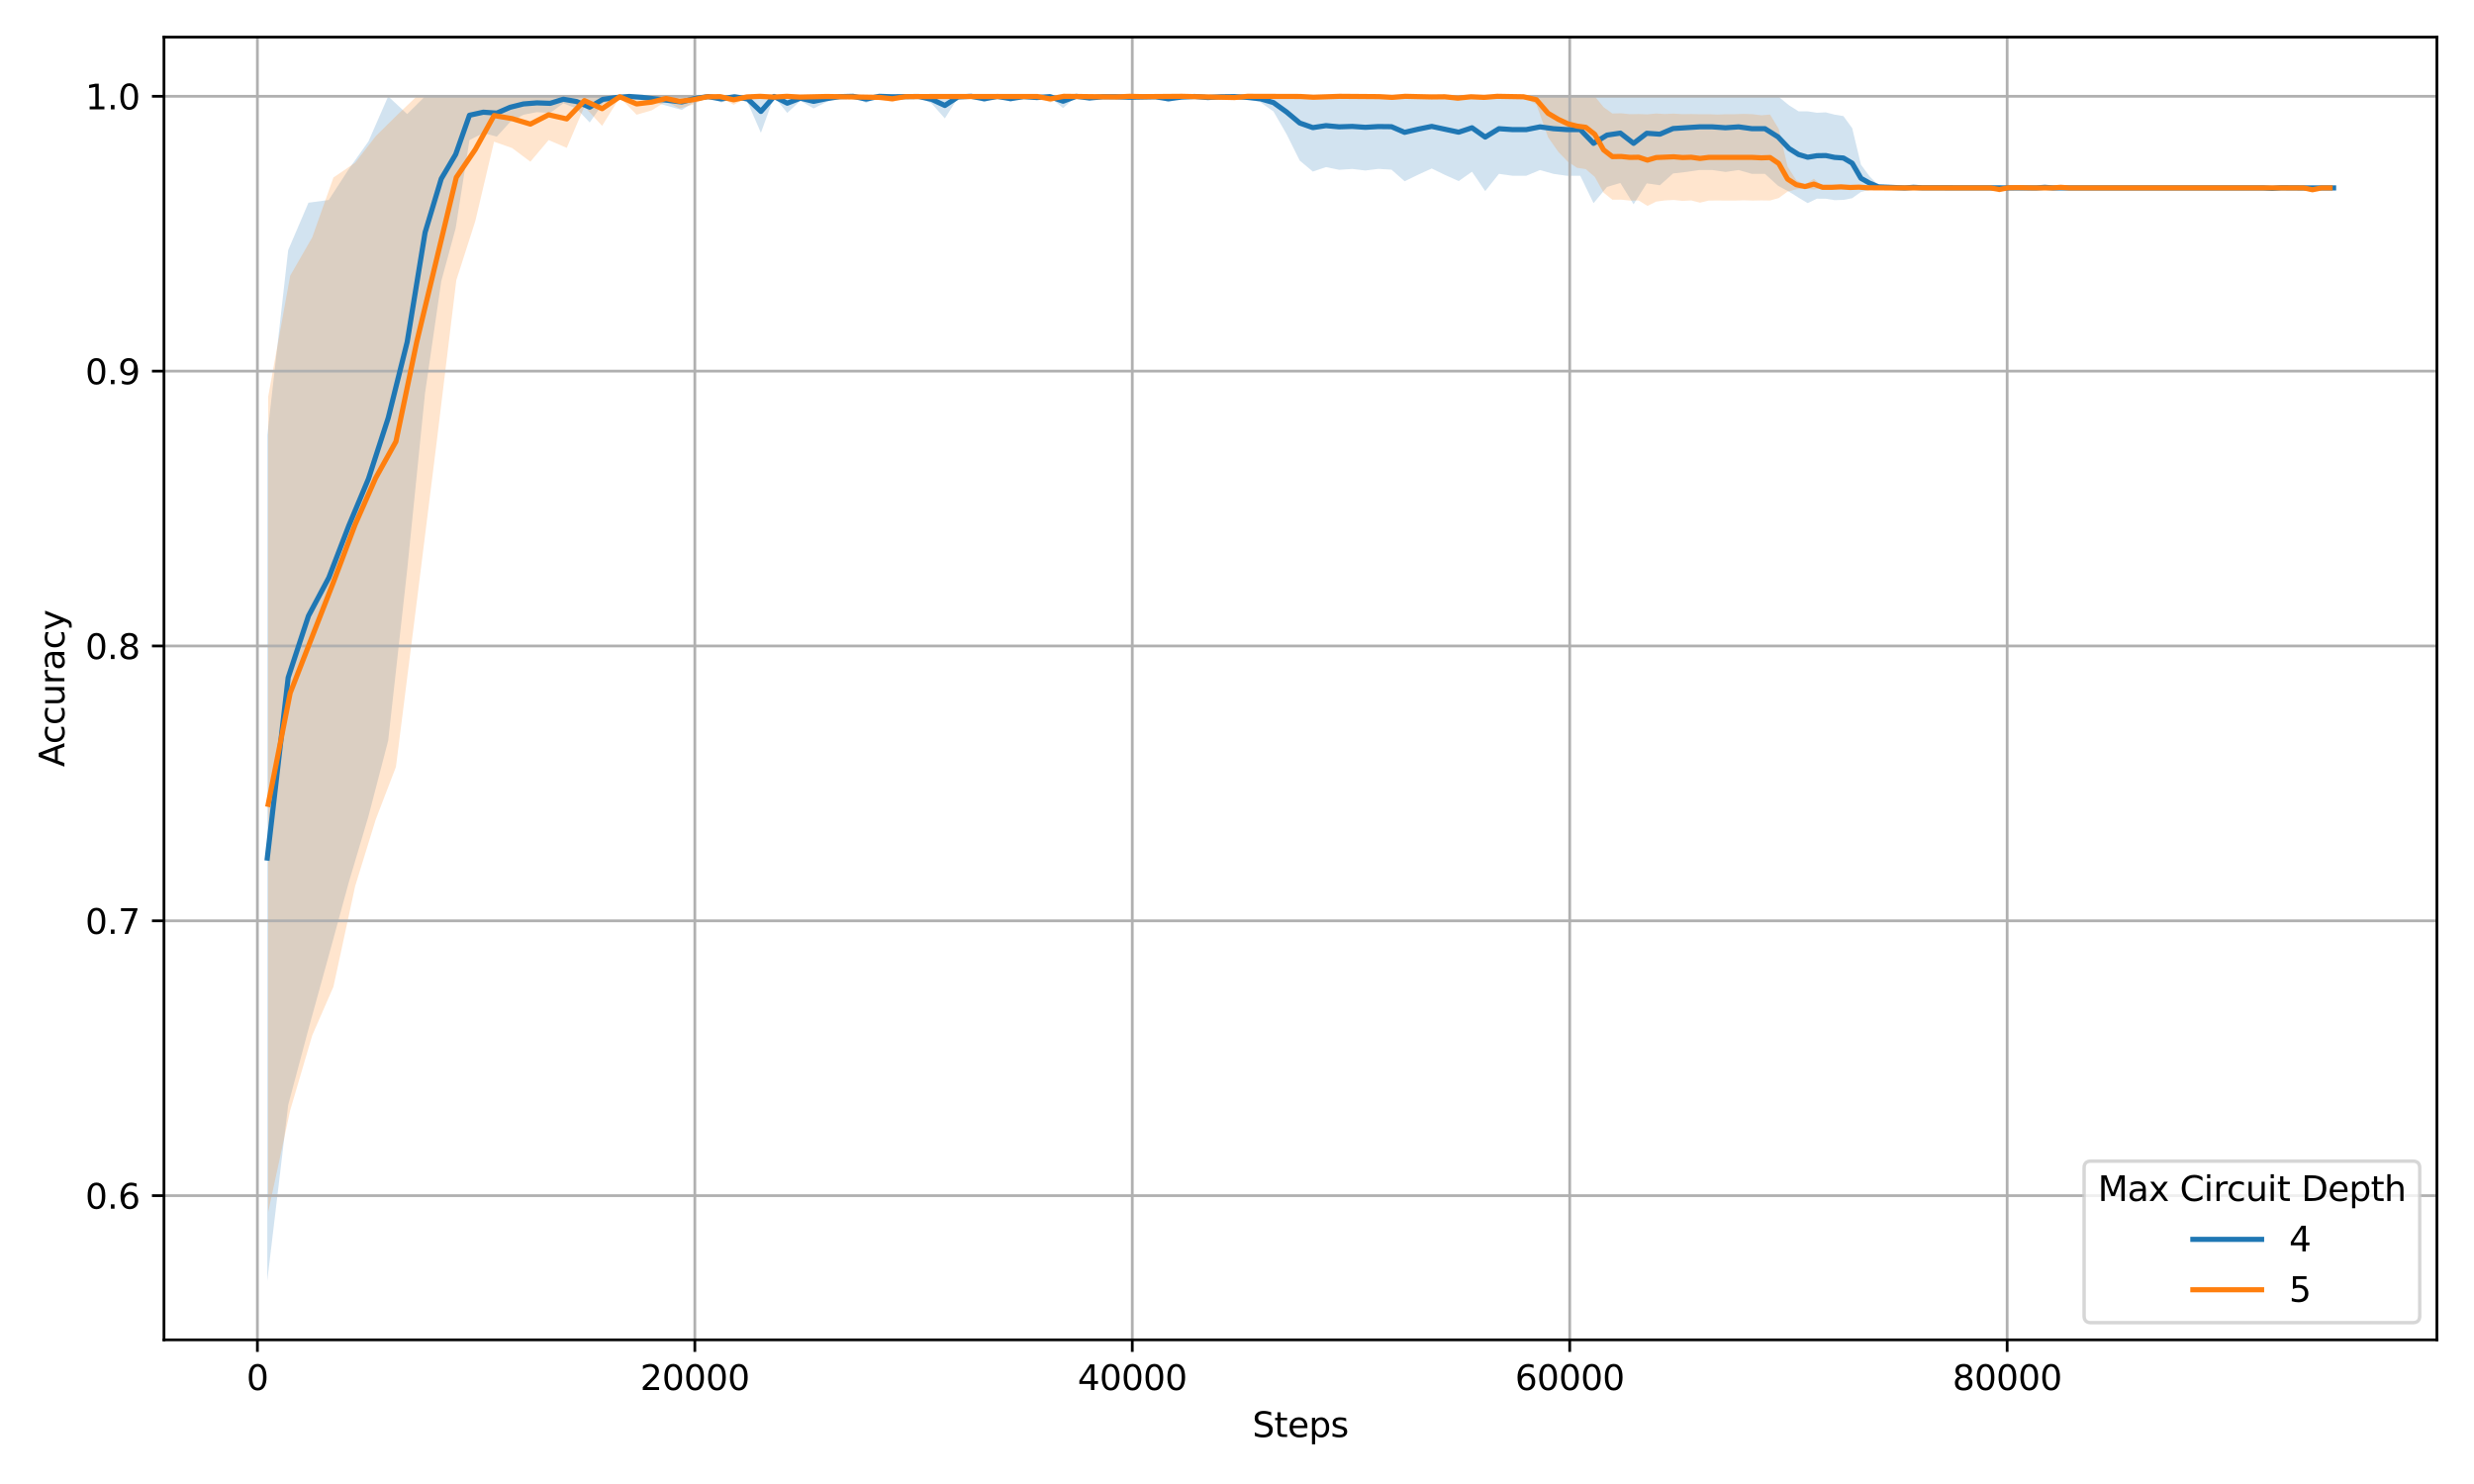 <?xml version="1.0" encoding="utf-8" standalone="no"?>
<!DOCTYPE svg PUBLIC "-//W3C//DTD SVG 1.1//EN"
  "http://www.w3.org/Graphics/SVG/1.1/DTD/svg11.dtd">
<svg xmlns:xlink="http://www.w3.org/1999/xlink" width="720pt" height="432pt" viewBox="0 0 720 432" xmlns="http://www.w3.org/2000/svg" version="1.1">
 <defs>
  <style type="text/css">*{stroke-linejoin: round; stroke-linecap: butt}</style>
 </defs>
 <g id="figure_1">
  <g id="patch_1">
   <path d="M 0 432 
L 720 432 
L 720 0 
L 0 0 
z
" style="fill: #ffffff"/>
  </g>
  <g id="axes_1">
   <g id="patch_2">
    <path d="M 47.72 390.04 
L 709.2 390.04 
L 709.2 10.8 
L 47.72 10.8 
z
" style="fill: #ffffff"/>
   </g>
   <g id="FillBetweenPolyCollection_1">
    <path d="M 77.787 126.767 
L 77.787 372.802 
L 83.866 321.685 
L 89.773 299.568 
L 95.687 278.149 
L 101.479 256.955 
L 107.233 237.594 
L 112.975 215.571 
L 118.5 165.897 
L 123.707 114.379 
L 128.417 81.875 
L 132.618 66.393 
L 136.628 40.783 
L 140.651 38.729 
L 144.579 39.779 
L 148.442 35.522 
L 152.332 33.403 
L 156.246 32.652 
L 160.116 32.883 
L 163.948 30.077 
L 167.774 31.594 
L 171.625 35.657 
L 175.438 30.184 
L 179.276 28.897 
L 183.108 28.145 
L 186.934 28.789 
L 190.778 29.862 
L 194.597 30.935 
L 198.423 32.008 
L 202.28 29.54 
L 206.106 28.253 
L 209.925 29.862 
L 213.757 28.36 
L 217.602 29.862 
L 221.446 38.661 
L 225.285 28.145 
L 229.11 32.867 
L 232.942 29.326 
L 236.774 31.579 
L 240.593 29.648 
L 244.438 28.253 
L 248.257 28.038 
L 252.076 29.97 
L 255.902 28.038 
L 259.708 28.36 
L 263.528 28.145 
L 267.353 28.145 
L 271.166 30.184 
L 274.979 34.476 
L 278.792 28.467 
L 282.63 28.038 
L 286.449 29.755 
L 290.275 28.145 
L 294.094 29.648 
L 297.913 28.253 
L 301.745 28.897 
L 305.571 28.253 
L 309.39 31.472 
L 313.222 28.038 
L 317.073 29.219 
L 320.93 28.36 
L 324.756 28.36 
L 328.575 28.682 
L 332.394 28.575 
L 336.213 28.36 
L 340.033 29.755 
L 343.852 28.575 
L 347.671 28.145 
L 351.509 28.897 
L 355.328 28.36 
L 359.154 28.253 
L 362.973 28.789 
L 366.792 29.755 
L 370.612 32.438 
L 374.443 39.091 
L 378.263 46.754 
L 382.076 49.943 
L 385.901 48.641 
L 389.72 49.436 
L 393.533 49.177 
L 397.34 49.632 
L 401.152 49.159 
L 404.965 49.392 
L 408.778 52.759 
L 412.756 50.839 
L 416.665 49.051 
L 420.541 50.929 
L 424.513 52.715 
L 428.39 49.99 
L 432.234 55.635 
L 436.238 50.607 
L 440.172 51.16 
L 444.188 51.16 
L 448.199 49.499 
L 452.069 50.607 
L 455.99 51.16 
L 459.898 51.16 
L 463.768 59.145 
L 467.683 54.42 
L 471.572 53.268 
L 475.417 59.468 
L 479.249 53.376 
L 483.081 53.929 
L 486.906 50.499 
L 490.725 50.053 
L 494.545 49.499 
L 498.364 49.499 
L 502.183 50.053 
L 506.002 49.499 
L 509.828 50.607 
L 513.647 50.607 
L 517.466 54.084 
L 520.674 55.811 
L 523.43 57.544 
L 526.091 59.134 
L 528.752 57.837 
L 531.355 57.855 
L 533.927 58.263 
L 536.486 58.189 
L 539.045 57.689 
L 541.591 55.866 
L 544.143 55.277 
L 546.689 54.835 
L 549.235 54.78 
L 551.782 54.725 
L 554.328 54.706 
L 556.88 54.78 
L 559.426 54.725 
L 561.972 54.725 
L 564.519 54.706 
L 567.065 54.706 
L 569.617 54.743 
L 572.163 54.706 
L 574.709 54.706 
L 577.256 54.706 
L 579.802 54.706 
L 582.348 54.706 
L 584.894 54.706 
L 587.44 54.725 
L 589.993 54.725 
L 592.545 54.706 
L 595.091 54.78 
L 597.637 54.706 
L 600.184 54.706 
L 602.73 54.706 
L 605.276 54.706 
L 607.822 54.706 
L 610.368 54.706 
L 612.914 54.725 
L 615.46 54.725 
L 618.006 54.706 
L 620.553 54.706 
L 623.099 54.706 
L 625.645 54.706 
L 628.191 54.706 
L 630.737 54.706 
L 633.29 54.743 
L 635.836 54.725 
L 638.382 54.706 
L 640.928 54.706 
L 643.474 54.725 
L 646.02 54.706 
L 648.566 54.706 
L 651.113 54.706 
L 653.659 54.706 
L 656.205 54.706 
L 658.751 54.706 
L 661.297 55.028 
L 663.856 54.725 
L 666.402 54.706 
L 668.948 54.706 
L 671.494 54.706 
L 674.04 54.706 
L 676.587 54.706 
L 679.133 54.706 
L 679.133 54.706 
L 679.133 54.706 
L 676.587 54.706 
L 674.04 54.706 
L 671.494 54.706 
L 668.948 54.706 
L 666.402 54.706 
L 663.856 54.599 
L 661.297 54.651 
L 658.751 54.706 
L 656.205 54.706 
L 653.659 54.706 
L 651.113 54.706 
L 648.566 54.706 
L 646.02 54.706 
L 643.474 54.599 
L 640.928 54.706 
L 638.382 54.706 
L 635.836 54.599 
L 633.29 54.492 
L 630.737 54.706 
L 628.191 54.706 
L 625.645 54.706 
L 623.099 54.706 
L 620.553 54.706 
L 618.006 54.706 
L 615.46 54.599 
L 612.914 54.599 
L 610.368 54.706 
L 607.822 54.706 
L 605.276 54.706 
L 602.73 54.706 
L 600.184 54.706 
L 597.637 54.706 
L 595.091 54.277 
L 592.545 54.706 
L 589.993 54.599 
L 587.44 54.599 
L 584.894 54.706 
L 582.348 54.706 
L 579.802 54.706 
L 577.256 54.706 
L 574.709 54.706 
L 572.163 54.706 
L 569.617 54.492 
L 567.065 54.706 
L 564.519 54.706 
L 561.972 54.599 
L 559.426 54.599 
L 556.88 54.277 
L 554.328 54.706 
L 551.782 54.599 
L 549.235 54.277 
L 546.689 53.955 
L 544.143 51.38 
L 541.591 47.946 
L 539.045 37.323 
L 536.486 33.8 
L 533.927 33.371 
L 531.355 32.712 
L 528.752 32.819 
L 526.091 32.411 
L 523.43 32.401 
L 520.674 30.668 
L 517.466 28.038 
L 513.647 28.038 
L 509.828 28.038 
L 506.002 28.038 
L 502.183 28.038 
L 498.364 28.038 
L 494.545 28.038 
L 490.725 28.038 
L 486.906 28.038 
L 483.081 28.038 
L 479.249 28.038 
L 475.417 28.038 
L 471.572 28.038 
L 467.683 28.038 
L 463.768 28.038 
L 459.898 28.038 
L 455.99 28.038 
L 452.069 28.038 
L 448.199 28.038 
L 444.188 28.038 
L 440.172 28.038 
L 436.238 28.038 
L 432.234 28.038 
L 428.39 28.038 
L 424.513 28.038 
L 420.541 28.038 
L 416.665 28.038 
L 412.756 28.038 
L 408.778 28.038 
L 404.965 28.038 
L 401.152 28.038 
L 397.34 28.038 
L 393.533 28.038 
L 389.72 28.038 
L 385.901 28.038 
L 382.076 28.038 
L 378.263 28.038 
L 374.443 28.038 
L 370.612 28.038 
L 366.792 28.038 
L 362.973 28.038 
L 359.154 28.038 
L 355.328 28.038 
L 351.509 28.038 
L 347.671 28.038 
L 343.852 28.038 
L 340.033 28.038 
L 336.213 28.038 
L 332.394 28.038 
L 328.575 28.038 
L 324.756 28.038 
L 320.93 28.038 
L 317.073 28.038 
L 313.222 28.038 
L 309.39 28.038 
L 305.571 28.038 
L 301.745 28.038 
L 297.913 28.038 
L 294.094 28.038 
L 290.275 28.038 
L 286.449 28.038 
L 282.63 28.038 
L 278.792 28.038 
L 274.979 28.038 
L 271.166 28.038 
L 267.353 28.038 
L 263.528 28.038 
L 259.708 28.038 
L 255.902 28.038 
L 252.076 28.038 
L 248.257 28.038 
L 244.438 28.038 
L 240.593 28.038 
L 236.774 28.038 
L 232.942 28.038 
L 229.11 28.038 
L 225.285 28.038 
L 221.446 28.038 
L 217.602 28.038 
L 213.757 28.038 
L 209.925 28.038 
L 206.106 28.038 
L 202.28 28.038 
L 198.423 28.038 
L 194.597 28.038 
L 190.778 28.038 
L 186.934 28.038 
L 183.108 28.038 
L 179.276 28.038 
L 175.438 28.038 
L 171.625 28.038 
L 167.774 28.038 
L 163.948 28.038 
L 160.116 28.038 
L 156.246 28.038 
L 152.332 28.038 
L 148.442 28.038 
L 144.579 28.038 
L 140.651 28.038 
L 136.628 28.038 
L 132.618 28.038 
L 128.417 28.038 
L 123.707 28.038 
L 118.5 33.209 
L 112.975 28.038 
L 107.233 41.162 
L 101.479 49.269 
L 95.687 58.21 
L 89.773 59.015 
L 83.866 72.811 
L 77.787 126.767 
z
" clip-path="url(#p72f2b18736)" style="fill: #1f77b4; fill-opacity: 0.2"/>
   </g>
   <g id="FillBetweenPolyCollection_2">
    <path d="M 78.048 115.456 
L 78.048 352.822 
L 84.452 323.222 
L 90.874 301.4 
L 97.036 287.258 
L 103.363 257.968 
L 109.321 238.647 
L 115.228 223.242 
L 121.275 175.309 
L 127.093 128.625 
L 132.796 81.598 
L 138.322 64.378 
L 143.783 41.25 
L 149.034 43.093 
L 154.356 47.07 
L 159.665 40.776 
L 164.941 43.046 
L 170.078 31.043 
L 175.228 36.637 
L 180.358 28.36 
L 185.272 33.403 
L 189.69 32.116 
L 193.815 29.54 
L 197.78 31.579 
L 201.86 30.399 
L 205.73 28.36 
L 209.581 28.253 
L 213.509 30.506 
L 217.353 28.467 
L 221.192 28.038 
L 225.119 28.575 
L 228.977 28.038 
L 232.828 28.575 
L 236.672 28.253 
L 240.523 28.145 
L 244.362 28.253 
L 248.206 28.36 
L 252.038 28.253 
L 255.857 28.789 
L 259.689 29.755 
L 263.528 28.253 
L 267.372 28.145 
L 271.191 28.253 
L 275.023 28.145 
L 278.849 28.145 
L 282.681 28.145 
L 286.5 28.145 
L 290.326 28.253 
L 294.145 28.36 
L 297.964 28.36 
L 301.828 28.145 
L 305.698 29.862 
L 309.562 28.038 
L 313.387 28.145 
L 317.232 28.038 
L 321.057 28.145 
L 324.87 28.467 
L 328.709 28.038 
L 332.528 28.253 
L 336.341 28.145 
L 340.185 28.038 
L 344.004 28.038 
L 347.824 28.253 
L 351.624 28.253 
L 355.468 28.789 
L 359.281 28.897 
L 363.1 28.038 
L 366.92 28.038 
L 370.739 28.038 
L 374.571 28.038 
L 378.396 28.145 
L 382.209 28.682 
L 386.035 28.253 
L 389.854 28.038 
L 393.68 28.038 
L 397.499 28.038 
L 401.312 28.253 
L 405.131 28.789 
L 408.944 28.038 
L 412.763 28.36 
L 416.595 28.467 
L 420.427 28.36 
L 424.265 29.326 
L 428.084 28.36 
L 431.91 28.789 
L 435.729 28.038 
L 439.548 28.145 
L 443.367 28.36 
L 447.123 30.399 
L 450.522 39.949 
L 453.533 44.241 
L 456.308 47.102 
L 458.937 48.837 
L 461.515 49.255 
L 464.118 51.488 
L 466.69 56.085 
L 469.242 58.149 
L 471.808 58.122 
L 474.354 58.388 
L 476.9 58.344 
L 479.452 59.943 
L 481.998 58.684 
L 484.545 58.344 
L 487.097 58.211 
L 489.643 58.479 
L 492.189 58.344 
L 494.735 58.997 
L 497.282 58.388 
L 499.828 58.37 
L 502.374 58.388 
L 504.926 58.388 
L 507.479 58.3 
L 510.025 58.388 
L 512.578 58.333 
L 515.13 58.37 
L 517.676 57.652 
L 520.229 55.774 
L 522.775 55.093 
L 525.321 54.872 
L 527.88 55.167 
L 530.432 54.78 
L 533.036 54.78 
L 535.747 54.835 
L 538.427 54.762 
L 541.011 54.798 
L 543.589 54.725 
L 546.142 54.706 
L 548.701 54.725 
L 551.247 54.706 
L 553.793 54.706 
L 556.346 54.706 
L 558.892 54.725 
L 561.438 54.706 
L 563.984 54.706 
L 566.536 54.706 
L 569.102 54.706 
L 571.654 54.706 
L 574.207 54.706 
L 576.753 54.706 
L 579.305 54.706 
L 581.858 56.031 
L 584.41 54.725 
L 586.963 54.743 
L 589.522 54.706 
L 592.074 54.706 
L 594.652 54.706 
L 597.198 54.706 
L 599.751 54.78 
L 602.297 54.706 
L 604.843 54.706 
L 607.523 54.706 
L 610.196 54.706 
L 613.182 54.706 
L 616.033 54.725 
L 618.713 54.725 
L 621.367 54.706 
L 623.958 54.706 
L 626.651 54.706 
L 629.381 54.725 
L 631.985 54.706 
L 634.563 54.706 
L 637.134 54.706 
L 639.7 54.706 
L 642.252 54.706 
L 644.798 54.706 
L 647.376 54.706 
L 649.941 54.706 
L 652.494 54.706 
L 655.065 54.706 
L 657.612 54.706 
L 660.158 54.706 
L 662.748 54.706 
L 665.307 54.706 
L 667.853 54.706 
L 670.444 54.706 
L 672.997 55.994 
L 675.549 54.706 
L 678.095 54.706 
L 678.095 54.706 
L 678.095 54.706 
L 675.549 54.706 
L 672.997 54.485 
L 670.444 54.706 
L 667.853 54.706 
L 665.307 54.706 
L 662.748 54.706 
L 660.158 54.706 
L 657.612 54.706 
L 655.065 54.706 
L 652.494 54.706 
L 649.941 54.706 
L 647.376 54.706 
L 644.798 54.706 
L 642.252 54.706 
L 639.7 54.706 
L 637.134 54.706 
L 634.563 54.706 
L 631.985 54.706 
L 629.381 54.599 
L 626.651 54.706 
L 623.958 54.706 
L 621.367 54.706 
L 618.713 54.599 
L 616.033 54.599 
L 613.182 54.706 
L 610.196 54.706 
L 607.523 54.706 
L 604.843 54.706 
L 602.297 54.706 
L 599.751 54.277 
L 597.198 54.706 
L 594.652 54.706 
L 592.074 54.706 
L 589.522 54.706 
L 586.963 54.492 
L 584.41 54.599 
L 581.858 54.271 
L 579.305 54.706 
L 576.753 54.706 
L 574.207 54.706 
L 571.654 54.706 
L 569.102 54.706 
L 566.536 54.706 
L 563.984 54.706 
L 561.438 54.706 
L 558.892 54.599 
L 556.346 54.706 
L 553.793 54.706 
L 551.247 54.706 
L 548.701 54.599 
L 546.142 54.706 
L 543.589 54.599 
L 541.011 54.17 
L 538.427 54.384 
L 535.747 53.955 
L 533.036 54.277 
L 530.432 54.277 
L 527.88 52.024 
L 525.321 53.741 
L 522.775 52.453 
L 520.229 48.483 
L 517.676 37.538 
L 515.13 33.353 
L 512.578 33.567 
L 510.025 33.245 
L 507.479 33.157 
L 504.926 33.245 
L 502.374 33.245 
L 499.828 33.353 
L 497.282 33.245 
L 494.735 33.259 
L 492.189 33.201 
L 489.643 33.244 
L 487.097 33.068 
L 484.545 33.201 
L 481.998 33.038 
L 479.452 33.291 
L 476.9 33.201 
L 474.354 33.245 
L 471.808 32.979 
L 469.242 33.04 
L 466.69 31.193 
L 464.118 28.038 
L 461.515 28.038 
L 458.937 28.038 
L 456.308 28.038 
L 453.533 28.038 
L 450.522 28.038 
L 447.123 28.038 
L 443.367 28.038 
L 439.548 28.038 
L 435.729 28.038 
L 431.91 28.038 
L 428.084 28.038 
L 424.265 28.038 
L 420.427 28.038 
L 416.595 28.038 
L 412.763 28.038 
L 408.944 28.038 
L 405.131 28.038 
L 401.312 28.038 
L 397.499 28.038 
L 393.68 28.038 
L 389.854 28.038 
L 386.035 28.038 
L 382.209 28.038 
L 378.396 28.038 
L 374.571 28.038 
L 370.739 28.038 
L 366.92 28.038 
L 363.1 28.038 
L 359.281 28.038 
L 355.468 28.038 
L 351.624 28.038 
L 347.824 28.038 
L 344.004 28.038 
L 340.185 28.038 
L 336.341 28.038 
L 332.528 28.038 
L 328.709 28.038 
L 324.87 28.038 
L 321.057 28.038 
L 317.232 28.038 
L 313.387 28.038 
L 309.562 28.038 
L 305.698 28.038 
L 301.828 28.038 
L 297.964 28.038 
L 294.145 28.038 
L 290.326 28.038 
L 286.5 28.038 
L 282.681 28.038 
L 278.849 28.038 
L 275.023 28.038 
L 271.191 28.038 
L 267.372 28.038 
L 263.528 28.038 
L 259.689 28.038 
L 255.857 28.038 
L 252.038 28.038 
L 248.206 28.038 
L 244.362 28.038 
L 240.523 28.038 
L 236.672 28.038 
L 232.828 28.038 
L 228.977 28.038 
L 225.119 28.038 
L 221.192 28.038 
L 217.353 28.038 
L 213.509 28.038 
L 209.581 28.038 
L 205.73 28.038 
L 201.86 28.038 
L 197.78 28.038 
L 193.815 28.038 
L 189.69 28.038 
L 185.272 28.038 
L 180.358 28.038 
L 175.228 28.038 
L 170.078 28.038 
L 164.941 28.038 
L 159.665 28.038 
L 154.356 28.038 
L 149.034 28.038 
L 143.783 28.038 
L 138.322 28.038 
L 132.796 28.038 
L 127.093 28.038 
L 121.275 28.038 
L 115.228 33.824 
L 109.321 39.665 
L 103.363 47.368 
L 97.036 51.68 
L 90.874 69.094 
L 84.452 80.252 
L 78.048 115.456 
z
" clip-path="url(#p72f2b18736)" style="fill: #ff7f0e; fill-opacity: 0.2"/>
   </g>
   <g id="matplotlib.axis_1">
    <g id="xtick_1">
     <g id="line2d_1">
      <path d="M 74.91 390.04 
L 74.91 10.8 
" clip-path="url(#p72f2b18736)" style="fill: none; stroke: #b0b0b0; stroke-width: 0.8; stroke-linecap: square"/>
     </g>
     <g id="line2d_2">
      <defs>
       <path id="m0597aaa76a" d="M 0 0 
L 0 3.5 
" style="stroke: #000000; stroke-width: 0.8"/>
      </defs>
      <g>
       <use xlink:href="#m0597aaa76a" x="74.91" y="390.04" style="stroke: #000000; stroke-width: 0.8"/>
      </g>
     </g>
     <g id="text_1">
      <!-- 0 -->
      <g transform="translate(71.729 404.638) scale(0.1 -0.1)">
       <defs>
        <path id="DejaVuSans-30" d="M 2034 4250 
Q 1547 4250 1301 3770 
Q 1056 3291 1056 2328 
Q 1056 1369 1301 889 
Q 1547 409 2034 409 
Q 2525 409 2770 889 
Q 3016 1369 3016 2328 
Q 3016 3291 2770 3770 
Q 2525 4250 2034 4250 
z
M 2034 4750 
Q 2819 4750 3233 4129 
Q 3647 3509 3647 2328 
Q 3647 1150 3233 529 
Q 2819 -91 2034 -91 
Q 1250 -91 836 529 
Q 422 1150 422 2328 
Q 422 3509 836 4129 
Q 1250 4750 2034 4750 
z
" transform="scale(0.016)"/>
       </defs>
       <use xlink:href="#DejaVuSans-30"/>
      </g>
     </g>
    </g>
    <g id="xtick_2">
     <g id="line2d_3">
      <path d="M 202.217 390.04 
L 202.217 10.8 
" clip-path="url(#p72f2b18736)" style="fill: none; stroke: #b0b0b0; stroke-width: 0.8; stroke-linecap: square"/>
     </g>
     <g id="line2d_4">
      <g>
       <use xlink:href="#m0597aaa76a" x="202.217" y="390.04" style="stroke: #000000; stroke-width: 0.8"/>
      </g>
     </g>
     <g id="text_2">
      <!-- 20000 -->
      <g transform="translate(186.31 404.638) scale(0.1 -0.1)">
       <defs>
        <path id="DejaVuSans-32" d="M 1228 531 
L 3431 531 
L 3431 0 
L 469 0 
L 469 531 
Q 828 903 1448 1529 
Q 2069 2156 2228 2338 
Q 2531 2678 2651 2914 
Q 2772 3150 2772 3378 
Q 2772 3750 2511 3984 
Q 2250 4219 1831 4219 
Q 1534 4219 1204 4116 
Q 875 4013 500 3803 
L 500 4441 
Q 881 4594 1212 4672 
Q 1544 4750 1819 4750 
Q 2544 4750 2975 4387 
Q 3406 4025 3406 3419 
Q 3406 3131 3298 2873 
Q 3191 2616 2906 2266 
Q 2828 2175 2409 1742 
Q 1991 1309 1228 531 
z
" transform="scale(0.016)"/>
       </defs>
       <use xlink:href="#DejaVuSans-32"/>
       <use xlink:href="#DejaVuSans-30" transform="translate(63.623 0)"/>
       <use xlink:href="#DejaVuSans-30" transform="translate(127.246 0)"/>
       <use xlink:href="#DejaVuSans-30" transform="translate(190.869 0)"/>
       <use xlink:href="#DejaVuSans-30" transform="translate(254.492 0)"/>
      </g>
     </g>
    </g>
    <g id="xtick_3">
     <g id="line2d_5">
      <path d="M 329.523 390.04 
L 329.523 10.8 
" clip-path="url(#p72f2b18736)" style="fill: none; stroke: #b0b0b0; stroke-width: 0.8; stroke-linecap: square"/>
     </g>
     <g id="line2d_6">
      <g>
       <use xlink:href="#m0597aaa76a" x="329.523" y="390.04" style="stroke: #000000; stroke-width: 0.8"/>
      </g>
     </g>
     <g id="text_3">
      <!-- 40000 -->
      <g transform="translate(313.617 404.638) scale(0.1 -0.1)">
       <defs>
        <path id="DejaVuSans-34" d="M 2419 4116 
L 825 1625 
L 2419 1625 
L 2419 4116 
z
M 2253 4666 
L 3047 4666 
L 3047 1625 
L 3713 1625 
L 3713 1100 
L 3047 1100 
L 3047 0 
L 2419 0 
L 2419 1100 
L 313 1100 
L 313 1709 
L 2253 4666 
z
" transform="scale(0.016)"/>
       </defs>
       <use xlink:href="#DejaVuSans-34"/>
       <use xlink:href="#DejaVuSans-30" transform="translate(63.623 0)"/>
       <use xlink:href="#DejaVuSans-30" transform="translate(127.246 0)"/>
       <use xlink:href="#DejaVuSans-30" transform="translate(190.869 0)"/>
       <use xlink:href="#DejaVuSans-30" transform="translate(254.492 0)"/>
      </g>
     </g>
    </g>
    <g id="xtick_4">
     <g id="line2d_7">
      <path d="M 456.83 390.04 
L 456.83 10.8 
" clip-path="url(#p72f2b18736)" style="fill: none; stroke: #b0b0b0; stroke-width: 0.8; stroke-linecap: square"/>
     </g>
     <g id="line2d_8">
      <g>
       <use xlink:href="#m0597aaa76a" x="456.83" y="390.04" style="stroke: #000000; stroke-width: 0.8"/>
      </g>
     </g>
     <g id="text_4">
      <!-- 60000 -->
      <g transform="translate(440.924 404.638) scale(0.1 -0.1)">
       <defs>
        <path id="DejaVuSans-36" d="M 2113 2584 
Q 1688 2584 1439 2293 
Q 1191 2003 1191 1497 
Q 1191 994 1439 701 
Q 1688 409 2113 409 
Q 2538 409 2786 701 
Q 3034 994 3034 1497 
Q 3034 2003 2786 2293 
Q 2538 2584 2113 2584 
z
M 3366 4563 
L 3366 3988 
Q 3128 4100 2886 4159 
Q 2644 4219 2406 4219 
Q 1781 4219 1451 3797 
Q 1122 3375 1075 2522 
Q 1259 2794 1537 2939 
Q 1816 3084 2150 3084 
Q 2853 3084 3261 2657 
Q 3669 2231 3669 1497 
Q 3669 778 3244 343 
Q 2819 -91 2113 -91 
Q 1303 -91 875 529 
Q 447 1150 447 2328 
Q 447 3434 972 4092 
Q 1497 4750 2381 4750 
Q 2619 4750 2861 4703 
Q 3103 4656 3366 4563 
z
" transform="scale(0.016)"/>
       </defs>
       <use xlink:href="#DejaVuSans-36"/>
       <use xlink:href="#DejaVuSans-30" transform="translate(63.623 0)"/>
       <use xlink:href="#DejaVuSans-30" transform="translate(127.246 0)"/>
       <use xlink:href="#DejaVuSans-30" transform="translate(190.869 0)"/>
       <use xlink:href="#DejaVuSans-30" transform="translate(254.492 0)"/>
      </g>
     </g>
    </g>
    <g id="xtick_5">
     <g id="line2d_9">
      <path d="M 584.137 390.04 
L 584.137 10.8 
" clip-path="url(#p72f2b18736)" style="fill: none; stroke: #b0b0b0; stroke-width: 0.8; stroke-linecap: square"/>
     </g>
     <g id="line2d_10">
      <g>
       <use xlink:href="#m0597aaa76a" x="584.137" y="390.04" style="stroke: #000000; stroke-width: 0.8"/>
      </g>
     </g>
     <g id="text_5">
      <!-- 80000 -->
      <g transform="translate(568.23 404.638) scale(0.1 -0.1)">
       <defs>
        <path id="DejaVuSans-38" d="M 2034 2216 
Q 1584 2216 1326 1975 
Q 1069 1734 1069 1313 
Q 1069 891 1326 650 
Q 1584 409 2034 409 
Q 2484 409 2743 651 
Q 3003 894 3003 1313 
Q 3003 1734 2745 1975 
Q 2488 2216 2034 2216 
z
M 1403 2484 
Q 997 2584 770 2862 
Q 544 3141 544 3541 
Q 544 4100 942 4425 
Q 1341 4750 2034 4750 
Q 2731 4750 3128 4425 
Q 3525 4100 3525 3541 
Q 3525 3141 3298 2862 
Q 3072 2584 2669 2484 
Q 3125 2378 3379 2068 
Q 3634 1759 3634 1313 
Q 3634 634 3220 271 
Q 2806 -91 2034 -91 
Q 1263 -91 848 271 
Q 434 634 434 1313 
Q 434 1759 690 2068 
Q 947 2378 1403 2484 
z
M 1172 3481 
Q 1172 3119 1398 2916 
Q 1625 2713 2034 2713 
Q 2441 2713 2670 2916 
Q 2900 3119 2900 3481 
Q 2900 3844 2670 4047 
Q 2441 4250 2034 4250 
Q 1625 4250 1398 4047 
Q 1172 3844 1172 3481 
z
" transform="scale(0.016)"/>
       </defs>
       <use xlink:href="#DejaVuSans-38"/>
       <use xlink:href="#DejaVuSans-30" transform="translate(63.623 0)"/>
       <use xlink:href="#DejaVuSans-30" transform="translate(127.246 0)"/>
       <use xlink:href="#DejaVuSans-30" transform="translate(190.869 0)"/>
       <use xlink:href="#DejaVuSans-30" transform="translate(254.492 0)"/>
      </g>
     </g>
    </g>
    <g id="text_6">
     <!-- Steps -->
     <g transform="translate(364.47 418.317) scale(0.1 -0.1)">
      <defs>
       <path id="DejaVuSans-53" d="M 3425 4513 
L 3425 3897 
Q 3066 4069 2747 4153 
Q 2428 4238 2131 4238 
Q 1616 4238 1336 4038 
Q 1056 3838 1056 3469 
Q 1056 3159 1242 3001 
Q 1428 2844 1947 2747 
L 2328 2669 
Q 3034 2534 3370 2195 
Q 3706 1856 3706 1288 
Q 3706 609 3251 259 
Q 2797 -91 1919 -91 
Q 1588 -91 1214 -16 
Q 841 59 441 206 
L 441 856 
Q 825 641 1194 531 
Q 1563 422 1919 422 
Q 2459 422 2753 634 
Q 3047 847 3047 1241 
Q 3047 1584 2836 1778 
Q 2625 1972 2144 2069 
L 1759 2144 
Q 1053 2284 737 2584 
Q 422 2884 422 3419 
Q 422 4038 858 4394 
Q 1294 4750 2059 4750 
Q 2388 4750 2728 4690 
Q 3069 4631 3425 4513 
z
" transform="scale(0.016)"/>
       <path id="DejaVuSans-74" d="M 1172 4494 
L 1172 3500 
L 2356 3500 
L 2356 3053 
L 1172 3053 
L 1172 1153 
Q 1172 725 1289 603 
Q 1406 481 1766 481 
L 2356 481 
L 2356 0 
L 1766 0 
Q 1100 0 847 248 
Q 594 497 594 1153 
L 594 3053 
L 172 3053 
L 172 3500 
L 594 3500 
L 594 4494 
L 1172 4494 
z
" transform="scale(0.016)"/>
       <path id="DejaVuSans-65" d="M 3597 1894 
L 3597 1613 
L 953 1613 
Q 991 1019 1311 708 
Q 1631 397 2203 397 
Q 2534 397 2845 478 
Q 3156 559 3463 722 
L 3463 178 
Q 3153 47 2828 -22 
Q 2503 -91 2169 -91 
Q 1331 -91 842 396 
Q 353 884 353 1716 
Q 353 2575 817 3079 
Q 1281 3584 2069 3584 
Q 2775 3584 3186 3129 
Q 3597 2675 3597 1894 
z
M 3022 2063 
Q 3016 2534 2758 2815 
Q 2500 3097 2075 3097 
Q 1594 3097 1305 2825 
Q 1016 2553 972 2059 
L 3022 2063 
z
" transform="scale(0.016)"/>
       <path id="DejaVuSans-70" d="M 1159 525 
L 1159 -1331 
L 581 -1331 
L 581 3500 
L 1159 3500 
L 1159 2969 
Q 1341 3281 1617 3432 
Q 1894 3584 2278 3584 
Q 2916 3584 3314 3078 
Q 3713 2572 3713 1747 
Q 3713 922 3314 415 
Q 2916 -91 2278 -91 
Q 1894 -91 1617 61 
Q 1341 213 1159 525 
z
M 3116 1747 
Q 3116 2381 2855 2742 
Q 2594 3103 2138 3103 
Q 1681 3103 1420 2742 
Q 1159 2381 1159 1747 
Q 1159 1113 1420 752 
Q 1681 391 2138 391 
Q 2594 391 2855 752 
Q 3116 1113 3116 1747 
z
" transform="scale(0.016)"/>
       <path id="DejaVuSans-73" d="M 2834 3397 
L 2834 2853 
Q 2591 2978 2328 3040 
Q 2066 3103 1784 3103 
Q 1356 3103 1142 2972 
Q 928 2841 928 2578 
Q 928 2378 1081 2264 
Q 1234 2150 1697 2047 
L 1894 2003 
Q 2506 1872 2764 1633 
Q 3022 1394 3022 966 
Q 3022 478 2636 193 
Q 2250 -91 1575 -91 
Q 1294 -91 989 -36 
Q 684 19 347 128 
L 347 722 
Q 666 556 975 473 
Q 1284 391 1588 391 
Q 1994 391 2212 530 
Q 2431 669 2431 922 
Q 2431 1156 2273 1281 
Q 2116 1406 1581 1522 
L 1381 1569 
Q 847 1681 609 1914 
Q 372 2147 372 2553 
Q 372 3047 722 3315 
Q 1072 3584 1716 3584 
Q 2034 3584 2315 3537 
Q 2597 3491 2834 3397 
z
" transform="scale(0.016)"/>
      </defs>
      <use xlink:href="#DejaVuSans-53"/>
      <use xlink:href="#DejaVuSans-74" transform="translate(63.477 0)"/>
      <use xlink:href="#DejaVuSans-65" transform="translate(102.686 0)"/>
      <use xlink:href="#DejaVuSans-70" transform="translate(164.209 0)"/>
      <use xlink:href="#DejaVuSans-73" transform="translate(227.686 0)"/>
     </g>
    </g>
   </g>
   <g id="matplotlib.axis_2">
    <g id="ytick_1">
     <g id="line2d_11">
      <path d="M 47.72 348.057 
L 709.2 348.057 
" clip-path="url(#p72f2b18736)" style="fill: none; stroke: #b0b0b0; stroke-width: 0.8; stroke-linecap: square"/>
     </g>
     <g id="line2d_12">
      <defs>
       <path id="ma9a2c311c1" d="M 0 0 
L -3.5 0 
" style="stroke: #000000; stroke-width: 0.8"/>
      </defs>
      <g>
       <use xlink:href="#ma9a2c311c1" x="47.72" y="348.057" style="stroke: #000000; stroke-width: 0.8"/>
      </g>
     </g>
     <g id="text_7">
      <!-- 0.6 -->
      <g transform="translate(24.817 351.856) scale(0.1 -0.1)">
       <defs>
        <path id="DejaVuSans-2e" d="M 684 794 
L 1344 794 
L 1344 0 
L 684 0 
L 684 794 
z
" transform="scale(0.016)"/>
       </defs>
       <use xlink:href="#DejaVuSans-30"/>
       <use xlink:href="#DejaVuSans-2e" transform="translate(63.623 0)"/>
       <use xlink:href="#DejaVuSans-36" transform="translate(95.41 0)"/>
      </g>
     </g>
    </g>
    <g id="ytick_2">
     <g id="line2d_13">
      <path d="M 47.72 268.052 
L 709.2 268.052 
" clip-path="url(#p72f2b18736)" style="fill: none; stroke: #b0b0b0; stroke-width: 0.8; stroke-linecap: square"/>
     </g>
     <g id="line2d_14">
      <g>
       <use xlink:href="#ma9a2c311c1" x="47.72" y="268.052" style="stroke: #000000; stroke-width: 0.8"/>
      </g>
     </g>
     <g id="text_8">
      <!-- 0.7 -->
      <g transform="translate(24.817 271.851) scale(0.1 -0.1)">
       <defs>
        <path id="DejaVuSans-37" d="M 525 4666 
L 3525 4666 
L 3525 4397 
L 1831 0 
L 1172 0 
L 2766 4134 
L 525 4134 
L 525 4666 
z
" transform="scale(0.016)"/>
       </defs>
       <use xlink:href="#DejaVuSans-30"/>
       <use xlink:href="#DejaVuSans-2e" transform="translate(63.623 0)"/>
       <use xlink:href="#DejaVuSans-37" transform="translate(95.41 0)"/>
      </g>
     </g>
    </g>
    <g id="ytick_3">
     <g id="line2d_15">
      <path d="M 47.72 188.048 
L 709.2 188.048 
" clip-path="url(#p72f2b18736)" style="fill: none; stroke: #b0b0b0; stroke-width: 0.8; stroke-linecap: square"/>
     </g>
     <g id="line2d_16">
      <g>
       <use xlink:href="#ma9a2c311c1" x="47.72" y="188.048" style="stroke: #000000; stroke-width: 0.8"/>
      </g>
     </g>
     <g id="text_9">
      <!-- 0.8 -->
      <g transform="translate(24.817 191.847) scale(0.1 -0.1)">
       <use xlink:href="#DejaVuSans-30"/>
       <use xlink:href="#DejaVuSans-2e" transform="translate(63.623 0)"/>
       <use xlink:href="#DejaVuSans-38" transform="translate(95.41 0)"/>
      </g>
     </g>
    </g>
    <g id="ytick_4">
     <g id="line2d_17">
      <path d="M 47.72 108.043 
L 709.2 108.043 
" clip-path="url(#p72f2b18736)" style="fill: none; stroke: #b0b0b0; stroke-width: 0.8; stroke-linecap: square"/>
     </g>
     <g id="line2d_18">
      <g>
       <use xlink:href="#ma9a2c311c1" x="47.72" y="108.043" style="stroke: #000000; stroke-width: 0.8"/>
      </g>
     </g>
     <g id="text_10">
      <!-- 0.9 -->
      <g transform="translate(24.817 111.842) scale(0.1 -0.1)">
       <defs>
        <path id="DejaVuSans-39" d="M 703 97 
L 703 672 
Q 941 559 1184 500 
Q 1428 441 1663 441 
Q 2288 441 2617 861 
Q 2947 1281 2994 2138 
Q 2813 1869 2534 1725 
Q 2256 1581 1919 1581 
Q 1219 1581 811 2004 
Q 403 2428 403 3163 
Q 403 3881 828 4315 
Q 1253 4750 1959 4750 
Q 2769 4750 3195 4129 
Q 3622 3509 3622 2328 
Q 3622 1225 3098 567 
Q 2575 -91 1691 -91 
Q 1453 -91 1209 -44 
Q 966 3 703 97 
z
M 1959 2075 
Q 2384 2075 2632 2365 
Q 2881 2656 2881 3163 
Q 2881 3666 2632 3958 
Q 2384 4250 1959 4250 
Q 1534 4250 1286 3958 
Q 1038 3666 1038 3163 
Q 1038 2656 1286 2365 
Q 1534 2075 1959 2075 
z
" transform="scale(0.016)"/>
       </defs>
       <use xlink:href="#DejaVuSans-30"/>
       <use xlink:href="#DejaVuSans-2e" transform="translate(63.623 0)"/>
       <use xlink:href="#DejaVuSans-39" transform="translate(95.41 0)"/>
      </g>
     </g>
    </g>
    <g id="ytick_5">
     <g id="line2d_19">
      <path d="M 47.72 28.038 
L 709.2 28.038 
" clip-path="url(#p72f2b18736)" style="fill: none; stroke: #b0b0b0; stroke-width: 0.8; stroke-linecap: square"/>
     </g>
     <g id="line2d_20">
      <g>
       <use xlink:href="#ma9a2c311c1" x="47.72" y="28.038" style="stroke: #000000; stroke-width: 0.8"/>
      </g>
     </g>
     <g id="text_11">
      <!-- 1.0 -->
      <g transform="translate(24.817 31.837) scale(0.1 -0.1)">
       <defs>
        <path id="DejaVuSans-31" d="M 794 531 
L 1825 531 
L 1825 4091 
L 703 3866 
L 703 4441 
L 1819 4666 
L 2450 4666 
L 2450 531 
L 3481 531 
L 3481 0 
L 794 0 
L 794 531 
z
" transform="scale(0.016)"/>
       </defs>
       <use xlink:href="#DejaVuSans-31"/>
       <use xlink:href="#DejaVuSans-2e" transform="translate(63.623 0)"/>
       <use xlink:href="#DejaVuSans-30" transform="translate(95.41 0)"/>
      </g>
     </g>
    </g>
    <g id="text_12">
     <!-- Accuracy -->
     <g transform="translate(18.737 223.248) rotate(-90) scale(0.1 -0.1)">
      <defs>
       <path id="DejaVuSans-41" d="M 2188 4044 
L 1331 1722 
L 3047 1722 
L 2188 4044 
z
M 1831 4666 
L 2547 4666 
L 4325 0 
L 3669 0 
L 3244 1197 
L 1141 1197 
L 716 0 
L 50 0 
L 1831 4666 
z
" transform="scale(0.016)"/>
       <path id="DejaVuSans-63" d="M 3122 3366 
L 3122 2828 
Q 2878 2963 2633 3030 
Q 2388 3097 2138 3097 
Q 1578 3097 1268 2742 
Q 959 2388 959 1747 
Q 959 1106 1268 751 
Q 1578 397 2138 397 
Q 2388 397 2633 464 
Q 2878 531 3122 666 
L 3122 134 
Q 2881 22 2623 -34 
Q 2366 -91 2075 -91 
Q 1284 -91 818 406 
Q 353 903 353 1747 
Q 353 2603 823 3093 
Q 1294 3584 2113 3584 
Q 2378 3584 2631 3529 
Q 2884 3475 3122 3366 
z
" transform="scale(0.016)"/>
       <path id="DejaVuSans-75" d="M 544 1381 
L 544 3500 
L 1119 3500 
L 1119 1403 
Q 1119 906 1312 657 
Q 1506 409 1894 409 
Q 2359 409 2629 706 
Q 2900 1003 2900 1516 
L 2900 3500 
L 3475 3500 
L 3475 0 
L 2900 0 
L 2900 538 
Q 2691 219 2414 64 
Q 2138 -91 1772 -91 
Q 1169 -91 856 284 
Q 544 659 544 1381 
z
M 1991 3584 
L 1991 3584 
z
" transform="scale(0.016)"/>
       <path id="DejaVuSans-72" d="M 2631 2963 
Q 2534 3019 2420 3045 
Q 2306 3072 2169 3072 
Q 1681 3072 1420 2755 
Q 1159 2438 1159 1844 
L 1159 0 
L 581 0 
L 581 3500 
L 1159 3500 
L 1159 2956 
Q 1341 3275 1631 3429 
Q 1922 3584 2338 3584 
Q 2397 3584 2469 3576 
Q 2541 3569 2628 3553 
L 2631 2963 
z
" transform="scale(0.016)"/>
       <path id="DejaVuSans-61" d="M 2194 1759 
Q 1497 1759 1228 1600 
Q 959 1441 959 1056 
Q 959 750 1161 570 
Q 1363 391 1709 391 
Q 2188 391 2477 730 
Q 2766 1069 2766 1631 
L 2766 1759 
L 2194 1759 
z
M 3341 1997 
L 3341 0 
L 2766 0 
L 2766 531 
Q 2569 213 2275 61 
Q 1981 -91 1556 -91 
Q 1019 -91 701 211 
Q 384 513 384 1019 
Q 384 1609 779 1909 
Q 1175 2209 1959 2209 
L 2766 2209 
L 2766 2266 
Q 2766 2663 2505 2880 
Q 2244 3097 1772 3097 
Q 1472 3097 1187 3025 
Q 903 2953 641 2809 
L 641 3341 
Q 956 3463 1253 3523 
Q 1550 3584 1831 3584 
Q 2591 3584 2966 3190 
Q 3341 2797 3341 1997 
z
" transform="scale(0.016)"/>
       <path id="DejaVuSans-79" d="M 2059 -325 
Q 1816 -950 1584 -1140 
Q 1353 -1331 966 -1331 
L 506 -1331 
L 506 -850 
L 844 -850 
Q 1081 -850 1212 -737 
Q 1344 -625 1503 -206 
L 1606 56 
L 191 3500 
L 800 3500 
L 1894 763 
L 2988 3500 
L 3597 3500 
L 2059 -325 
z
" transform="scale(0.016)"/>
      </defs>
      <use xlink:href="#DejaVuSans-41"/>
      <use xlink:href="#DejaVuSans-63" transform="translate(66.658 0)"/>
      <use xlink:href="#DejaVuSans-63" transform="translate(121.639 0)"/>
      <use xlink:href="#DejaVuSans-75" transform="translate(176.619 0)"/>
      <use xlink:href="#DejaVuSans-72" transform="translate(239.998 0)"/>
      <use xlink:href="#DejaVuSans-61" transform="translate(281.111 0)"/>
      <use xlink:href="#DejaVuSans-63" transform="translate(342.391 0)"/>
      <use xlink:href="#DejaVuSans-79" transform="translate(397.371 0)"/>
     </g>
    </g>
   </g>
   <g id="line2d_21">
    <path d="M 77.787 249.784 
L 83.866 197.248 
L 89.773 179.291 
L 95.687 168.18 
L 101.479 153.112 
L 107.233 139.378 
L 112.975 121.688 
L 118.5 99.553 
L 123.707 67.685 
L 128.417 52.04 
L 132.618 44.928 
L 136.628 33.55 
L 140.651 32.661 
L 144.579 32.927 
L 148.442 31.238 
L 152.332 30.261 
L 156.246 29.949 
L 160.116 30.083 
L 163.948 28.883 
L 167.774 29.549 
L 171.625 31.194 
L 175.438 28.927 
L 179.276 28.394 
L 183.108 28.083 
L 186.934 28.349 
L 198.423 29.683 
L 202.28 28.66 
L 206.106 28.127 
L 209.925 28.794 
L 213.757 28.172 
L 217.602 28.794 
L 221.446 32.438 
L 225.285 28.083 
L 229.11 30.038 
L 232.942 28.572 
L 236.774 29.505 
L 240.593 28.705 
L 244.438 28.127 
L 248.257 28.038 
L 252.076 28.838 
L 255.902 28.038 
L 259.708 28.172 
L 267.353 28.083 
L 271.166 28.927 
L 274.979 30.705 
L 278.792 28.216 
L 282.63 28.038 
L 286.449 28.749 
L 290.275 28.083 
L 294.094 28.705 
L 297.913 28.127 
L 301.745 28.394 
L 305.571 28.127 
L 309.39 29.46 
L 313.222 28.038 
L 317.073 28.527 
L 320.93 28.172 
L 324.756 28.172 
L 328.575 28.305 
L 336.213 28.172 
L 340.033 28.749 
L 343.852 28.26 
L 347.671 28.083 
L 351.509 28.394 
L 355.328 28.172 
L 359.154 28.127 
L 362.973 28.349 
L 366.792 28.749 
L 370.612 29.861 
L 374.443 32.616 
L 378.263 35.816 
L 382.076 37.15 
L 385.901 36.572 
L 389.72 36.928 
L 393.533 36.794 
L 397.34 37.061 
L 401.152 36.839 
L 404.965 36.883 
L 408.778 38.528 
L 412.756 37.594 
L 416.665 36.794 
L 424.513 38.483 
L 428.39 37.194 
L 432.234 39.906 
L 436.238 37.461 
L 440.172 37.728 
L 444.188 37.728 
L 448.199 36.928 
L 452.069 37.461 
L 455.99 37.728 
L 459.898 37.728 
L 463.768 41.728 
L 467.683 39.328 
L 471.572 38.75 
L 475.417 41.728 
L 479.249 38.794 
L 483.081 39.061 
L 486.906 37.416 
L 494.545 36.928 
L 498.364 36.928 
L 502.183 37.194 
L 506.002 36.928 
L 509.828 37.461 
L 513.647 37.461 
L 517.466 39.861 
L 520.674 43.239 
L 523.43 44.972 
L 526.091 45.773 
L 528.752 45.328 
L 531.355 45.284 
L 533.927 45.817 
L 536.486 45.995 
L 539.045 47.506 
L 541.591 51.906 
L 544.143 53.329 
L 546.689 54.395 
L 554.328 54.706 
L 556.88 54.529 
L 559.426 54.662 
L 592.545 54.706 
L 595.091 54.529 
L 597.637 54.706 
L 658.751 54.706 
L 661.297 54.84 
L 663.856 54.662 
L 671.494 54.706 
L 679.133 54.706 
L 679.133 54.706 
" clip-path="url(#p72f2b18736)" style="fill: none; stroke: #1f77b4; stroke-width: 1.5; stroke-linecap: square"/>
   </g>
   <g id="line2d_22">
    <path d="M 78.048 234.139 
L 84.452 201.737 
L 97.036 169.469 
L 103.363 152.668 
L 109.321 139.156 
L 115.228 128.533 
L 121.275 99.553 
L 132.796 51.64 
L 138.322 43.506 
L 143.783 33.639 
L 149.034 34.527 
L 154.356 36.128 
L 159.665 33.416 
L 164.941 34.616 
L 170.078 29.283 
L 175.228 31.638 
L 180.358 28.172 
L 185.272 30.261 
L 189.69 29.727 
L 193.815 28.66 
L 197.78 29.505 
L 201.86 29.016 
L 205.73 28.172 
L 209.581 28.127 
L 213.509 29.06 
L 217.353 28.216 
L 221.192 28.038 
L 225.119 28.26 
L 228.977 28.038 
L 232.828 28.26 
L 240.523 28.083 
L 255.857 28.349 
L 259.689 28.749 
L 263.528 28.127 
L 275.023 28.083 
L 301.828 28.083 
L 305.698 28.794 
L 309.562 28.038 
L 324.87 28.216 
L 328.709 28.038 
L 332.528 28.127 
L 344.004 28.038 
L 359.281 28.394 
L 363.1 28.038 
L 378.396 28.083 
L 382.209 28.305 
L 389.854 28.038 
L 401.312 28.127 
L 405.131 28.349 
L 408.944 28.038 
L 416.595 28.216 
L 420.427 28.172 
L 424.265 28.572 
L 428.084 28.172 
L 431.91 28.349 
L 435.729 28.038 
L 443.367 28.172 
L 447.123 29.016 
L 450.522 32.972 
L 453.533 34.75 
L 456.308 36.039 
L 458.937 36.705 
L 461.515 37.061 
L 464.118 39.105 
L 466.69 43.639 
L 469.242 45.595 
L 471.808 45.55 
L 474.354 45.817 
L 476.9 45.773 
L 479.452 46.617 
L 481.998 45.861 
L 487.097 45.639 
L 489.643 45.861 
L 492.189 45.773 
L 494.735 46.128 
L 497.282 45.817 
L 502.374 45.817 
L 510.025 45.817 
L 512.578 45.95 
L 515.13 45.861 
L 517.676 47.595 
L 520.229 52.128 
L 522.775 53.773 
L 525.321 54.306 
L 527.88 53.595 
L 530.432 54.529 
L 533.036 54.529 
L 535.747 54.395 
L 538.427 54.573 
L 541.011 54.484 
L 543.589 54.662 
L 551.247 54.706 
L 579.305 54.706 
L 581.858 55.151 
L 584.41 54.662 
L 586.963 54.617 
L 592.074 54.706 
L 597.198 54.706 
L 599.751 54.529 
L 602.297 54.706 
L 670.444 54.706 
L 672.997 55.24 
L 675.549 54.706 
L 678.095 54.706 
L 678.095 54.706 
" clip-path="url(#p72f2b18736)" style="fill: none; stroke: #ff7f0e; stroke-width: 1.5; stroke-linecap: square"/>
   </g>
   <g id="patch_3">
    <path d="M 47.72 390.04 
L 47.72 10.8 
" style="fill: none; stroke: #000000; stroke-width: 0.8; stroke-linejoin: miter; stroke-linecap: square"/>
   </g>
   <g id="patch_4">
    <path d="M 709.2 390.04 
L 709.2 10.8 
" style="fill: none; stroke: #000000; stroke-width: 0.8; stroke-linejoin: miter; stroke-linecap: square"/>
   </g>
   <g id="patch_5">
    <path d="M 47.72 390.04 
L 709.2 390.04 
" style="fill: none; stroke: #000000; stroke-width: 0.8; stroke-linejoin: miter; stroke-linecap: square"/>
   </g>
   <g id="patch_6">
    <path d="M 47.72 10.8 
L 709.2 10.8 
" style="fill: none; stroke: #000000; stroke-width: 0.8; stroke-linejoin: miter; stroke-linecap: square"/>
   </g>
   <g id="legend_1">
    <g id="patch_7">
     <path d="M 608.528 385.04 
L 702.2 385.04 
Q 704.2 385.04 704.2 383.04 
L 704.2 340.006 
Q 704.2 338.006 702.2 338.006 
L 608.528 338.006 
Q 606.528 338.006 606.528 340.006 
L 606.528 383.04 
Q 606.528 385.04 608.528 385.04 
z
" style="fill: #ffffff; opacity: 0.8; stroke: #cccccc; stroke-linejoin: miter"/>
    </g>
    <g id="text_13">
     <!-- Max Circuit Depth -->
     <g transform="translate(610.528 349.604) scale(0.1 -0.1)">
      <defs>
       <path id="DejaVuSans-4d" d="M 628 4666 
L 1569 4666 
L 2759 1491 
L 3956 4666 
L 4897 4666 
L 4897 0 
L 4281 0 
L 4281 4097 
L 3078 897 
L 2444 897 
L 1241 4097 
L 1241 0 
L 628 0 
L 628 4666 
z
" transform="scale(0.016)"/>
       <path id="DejaVuSans-78" d="M 3513 3500 
L 2247 1797 
L 3578 0 
L 2900 0 
L 1881 1375 
L 863 0 
L 184 0 
L 1544 1831 
L 300 3500 
L 978 3500 
L 1906 2253 
L 2834 3500 
L 3513 3500 
z
" transform="scale(0.016)"/>
       <path id="DejaVuSans-20" transform="scale(0.016)"/>
       <path id="DejaVuSans-43" d="M 4122 4306 
L 4122 3641 
Q 3803 3938 3442 4084 
Q 3081 4231 2675 4231 
Q 1875 4231 1450 3742 
Q 1025 3253 1025 2328 
Q 1025 1406 1450 917 
Q 1875 428 2675 428 
Q 3081 428 3442 575 
Q 3803 722 4122 1019 
L 4122 359 
Q 3791 134 3420 21 
Q 3050 -91 2638 -91 
Q 1578 -91 968 557 
Q 359 1206 359 2328 
Q 359 3453 968 4101 
Q 1578 4750 2638 4750 
Q 3056 4750 3426 4639 
Q 3797 4528 4122 4306 
z
" transform="scale(0.016)"/>
       <path id="DejaVuSans-69" d="M 603 3500 
L 1178 3500 
L 1178 0 
L 603 0 
L 603 3500 
z
M 603 4863 
L 1178 4863 
L 1178 4134 
L 603 4134 
L 603 4863 
z
" transform="scale(0.016)"/>
       <path id="DejaVuSans-44" d="M 1259 4147 
L 1259 519 
L 2022 519 
Q 2988 519 3436 956 
Q 3884 1394 3884 2338 
Q 3884 3275 3436 3711 
Q 2988 4147 2022 4147 
L 1259 4147 
z
M 628 4666 
L 1925 4666 
Q 3281 4666 3915 4102 
Q 4550 3538 4550 2338 
Q 4550 1131 3912 565 
Q 3275 0 1925 0 
L 628 0 
L 628 4666 
z
" transform="scale(0.016)"/>
       <path id="DejaVuSans-68" d="M 3513 2113 
L 3513 0 
L 2938 0 
L 2938 2094 
Q 2938 2591 2744 2837 
Q 2550 3084 2163 3084 
Q 1697 3084 1428 2787 
Q 1159 2491 1159 1978 
L 1159 0 
L 581 0 
L 581 4863 
L 1159 4863 
L 1159 2956 
Q 1366 3272 1645 3428 
Q 1925 3584 2291 3584 
Q 2894 3584 3203 3211 
Q 3513 2838 3513 2113 
z
" transform="scale(0.016)"/>
      </defs>
      <use xlink:href="#DejaVuSans-4d"/>
      <use xlink:href="#DejaVuSans-61" transform="translate(86.279 0)"/>
      <use xlink:href="#DejaVuSans-78" transform="translate(147.559 0)"/>
      <use xlink:href="#DejaVuSans-20" transform="translate(206.738 0)"/>
      <use xlink:href="#DejaVuSans-43" transform="translate(238.525 0)"/>
      <use xlink:href="#DejaVuSans-69" transform="translate(308.35 0)"/>
      <use xlink:href="#DejaVuSans-72" transform="translate(336.133 0)"/>
      <use xlink:href="#DejaVuSans-63" transform="translate(374.996 0)"/>
      <use xlink:href="#DejaVuSans-75" transform="translate(429.977 0)"/>
      <use xlink:href="#DejaVuSans-69" transform="translate(493.355 0)"/>
      <use xlink:href="#DejaVuSans-74" transform="translate(521.139 0)"/>
      <use xlink:href="#DejaVuSans-20" transform="translate(560.348 0)"/>
      <use xlink:href="#DejaVuSans-44" transform="translate(592.135 0)"/>
      <use xlink:href="#DejaVuSans-65" transform="translate(669.137 0)"/>
      <use xlink:href="#DejaVuSans-70" transform="translate(730.66 0)"/>
      <use xlink:href="#DejaVuSans-74" transform="translate(794.137 0)"/>
      <use xlink:href="#DejaVuSans-68" transform="translate(833.346 0)"/>
     </g>
    </g>
    <g id="line2d_23">
     <path d="M 638.183 360.782 
L 648.183 360.782 
L 658.183 360.782 
" style="fill: none; stroke: #1f77b4; stroke-width: 1.5; stroke-linecap: square"/>
    </g>
    <g id="text_14">
     <!-- 4 -->
     <g transform="translate(666.183 364.282) scale(0.1 -0.1)">
      <use xlink:href="#DejaVuSans-34"/>
     </g>
    </g>
    <g id="line2d_24">
     <path d="M 638.183 375.46 
L 648.183 375.46 
L 658.183 375.46 
" style="fill: none; stroke: #ff7f0e; stroke-width: 1.5; stroke-linecap: square"/>
    </g>
    <g id="text_15">
     <!-- 5 -->
     <g transform="translate(666.183 378.96) scale(0.1 -0.1)">
      <defs>
       <path id="DejaVuSans-35" d="M 691 4666 
L 3169 4666 
L 3169 4134 
L 1269 4134 
L 1269 2991 
Q 1406 3038 1543 3061 
Q 1681 3084 1819 3084 
Q 2600 3084 3056 2656 
Q 3513 2228 3513 1497 
Q 3513 744 3044 326 
Q 2575 -91 1722 -91 
Q 1428 -91 1123 -41 
Q 819 9 494 109 
L 494 744 
Q 775 591 1075 516 
Q 1375 441 1709 441 
Q 2250 441 2565 725 
Q 2881 1009 2881 1497 
Q 2881 1984 2565 2268 
Q 2250 2553 1709 2553 
Q 1456 2553 1204 2497 
Q 953 2441 691 2322 
L 691 4666 
z
" transform="scale(0.016)"/>
      </defs>
      <use xlink:href="#DejaVuSans-35"/>
     </g>
    </g>
   </g>
  </g>
 </g>
 <defs>
  <clipPath id="p72f2b18736">
   <rect x="47.72" y="10.8" width="661.48" height="379.24"/>
  </clipPath>
 </defs>
</svg>

